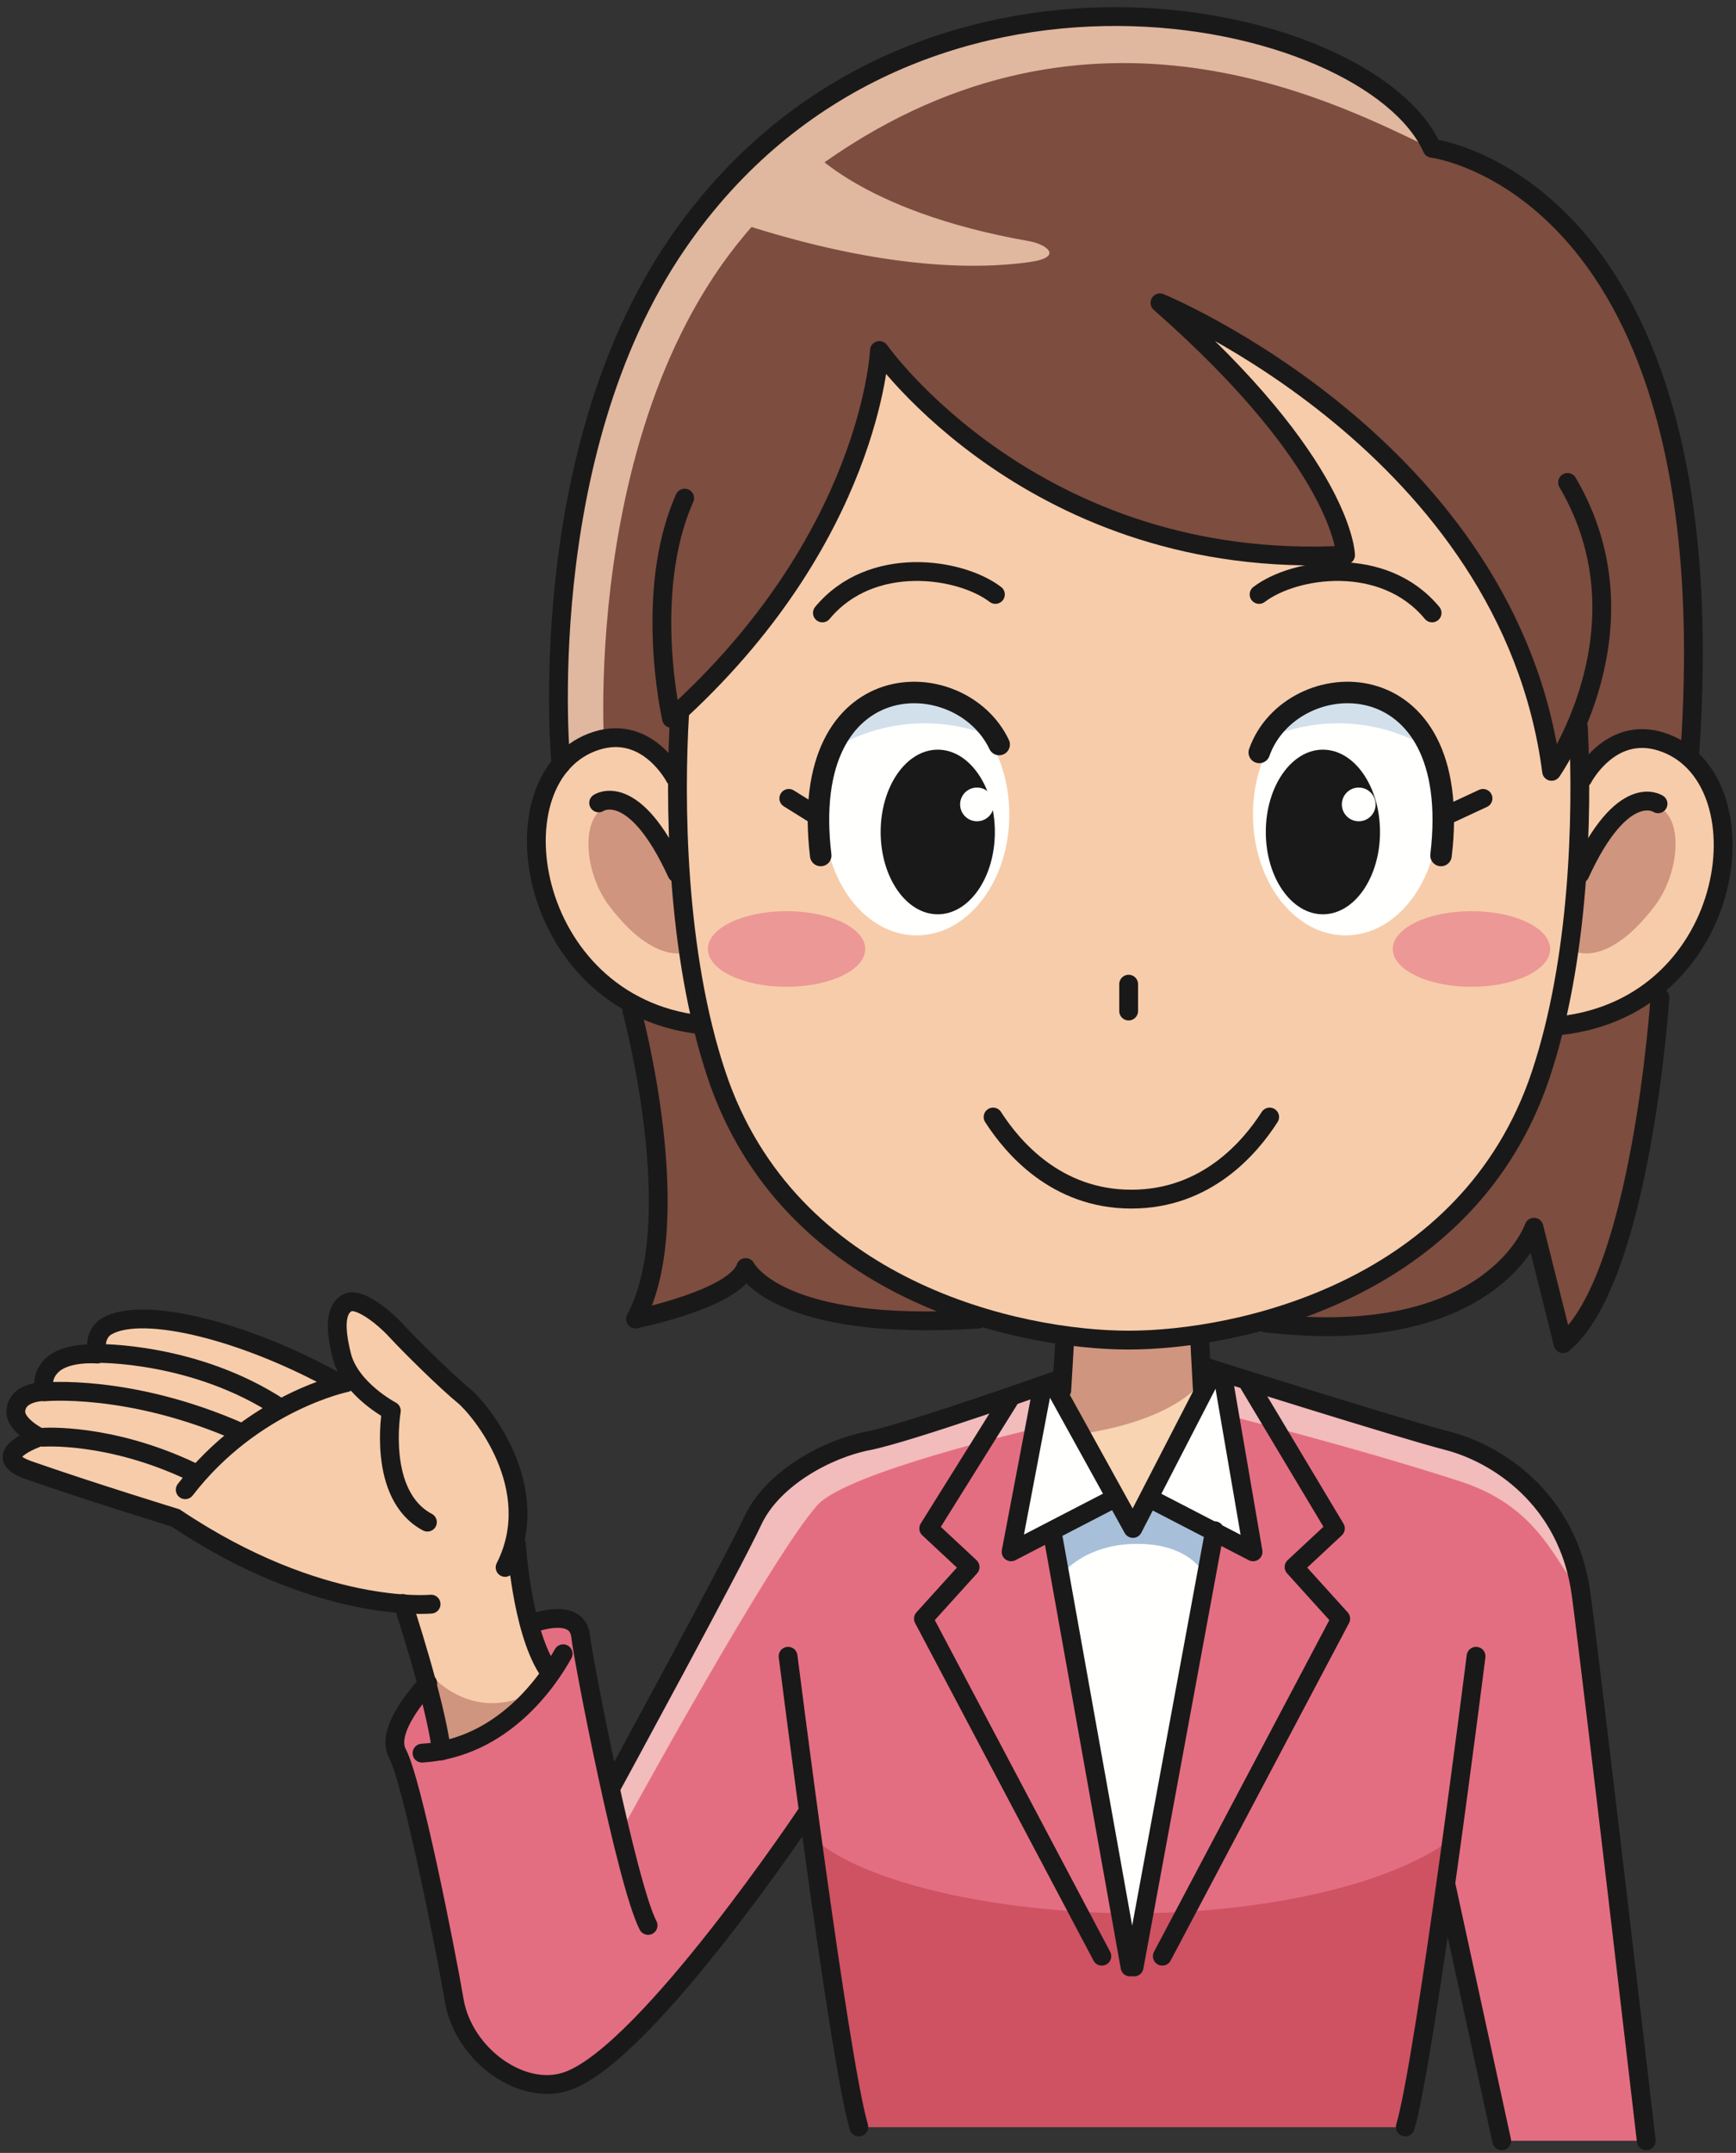 <svg width="646" height="801" xmlns="http://www.w3.org/2000/svg" xmlns:xlink="http://www.w3.org/1999/xlink" overflow="hidden"><rect width="100%" height="100%" fill="#333333" stroke="none"/><defs><clipPath id="clip0"><rect x="572" y="-133" width="646" height="801"/></clipPath><clipPath id="clip1"><rect x="573" y="-133" width="645" height="800"/></clipPath><clipPath id="clip2"><rect x="573" y="-133" width="645" height="801"/></clipPath><clipPath id="clip3"><rect x="573" y="-133" width="645" height="801"/></clipPath><clipPath id="clip4"><rect x="902" y="267" width="176" height="61"/></clipPath><clipPath id="clip5"><rect x="902" y="267" width="176" height="61"/></clipPath><clipPath id="clip6"><rect x="767" y="-115" width="451" height="812"/></clipPath><clipPath id="clip7"><rect x="940" y="326" width="113" height="19"/></clipPath><clipPath id="clip8"><rect x="940" y="326" width="113" height="19"/></clipPath><clipPath id="clip9"><rect x="669" y="207" width="1092" height="253"/></clipPath><clipPath id="clip10"><rect x="926" y="252" width="127" height="21"/></clipPath><clipPath id="clip11"><rect x="926" y="252" width="127" height="21"/></clipPath><clipPath id="clip12"><rect x="621" y="120" width="1228" height="280"/></clipPath></defs><g clip-path="url(#clip0)" transform="translate(-572 133)"><g clip-path="url(#clip1)"><g clip-path="url(#clip2)"><g clip-path="url(#clip3)"><path d="M1094.94 658.35C1098.03 647.915 1103.07 616.07 1107.93 582.34L1109.99 567.8 1130.81 663.5 1184.6 663.5C1184.6 663.5 1165.16 496.39 1160.39 460.325 1155.62 424.27 1128.53 407.675 1110.79 403.095 1093.03 398.52 1019.42 375.285 1019.42 375.285L967.11 379.885C967.11 379.885 909.9 400.235 895.015 403.095 880.135 405.96 859.54 416.83 852.095 432.86 844.65 448.88 799.495 531.855 799.495 531.855L796.35 519.525C791.98 498.76 788.55 480.11 788.075 475.785 787.01 466.045 773.41 470.06 773.41 470.06L734.025 490.395C734.025 490.395 714.41 509.095 719.895 519.4 725.365 529.695 737.63 591.385 741.065 611.415 744.5 631.45 766.33 647.42 783.42 641.18 813.17 630.305 872.815 540.795 872.815 540.795L874.035 549.81C879.995 593.33 887.505 644.555 891.585 658.35L1094.94 658.35" fill="#E46E81"/><path d="M1019.42 384.21 1018.33 363.84 1019.42 350.445 968.2 353.495 968.2 363.84 967.11 384.21 971.9 442.89 1006.23 442.89 1019.42 384.21" fill="#F8D4B3"/><path d="M968.2 357.23 1018.33 357.23 1018.74 381.62C1018.74 381.62 1009.21 395.615 972.955 400.7L966.6 386.08 968.2 357.23" fill="#CF957E"/><path d="M993.52 578.855C951.165 578.855 895.59 569.955 873.545 550.03 877.565 576.925 889.035 649.72 891.585 658.35L1094.94 658.35C1097.48 649.745 1108.64 577.675 1112.65 550.885 1086.79 570.385 1035.63 578.855 993.52 578.855" fill="#CE5262"/><path d="M994.025 598.825 1023.98 436.5 1023.98 376.725 993.585 435.675 963.46 381.165 963.46 436.5 992.505 598.825" fill="#FFFFFE"/><path d="M963.775 382.105 959.69 384.21 948.245 444.375 985.99 424.84 963.775 382.105" fill="#FFFFFE"/><path d="M1000.55 424.84 1038.29 444.375 1026.82 377.615 1023.98 376.725 1000.55 424.84" fill="#FFFFFE"/><path d="M1043.03 359.22C1127.41 369.015 1142.82 323.595 1142.82 323.595L1153.66 366.925C1182.82 342.755 1189.69 238.165 1189.69 238.165L1201.15 144.56C1215.94-67.315 1104.91-77.83 1104.91-77.83 1081.46-130.33 910.215-167.83 824.095-42.41 769.67 36.85 779.64 147.63 779.64 147.63L807.17 243.165C807.17 243.165 828.275 321.095 808.465 357.76 808.465 357.76 845.325 350.265 849.49 338.595 849.49 338.595 861.14 362.76 936.145 357.76" fill="#7D4D3F"/><path d="M1104.91-77.83C1081.46-130.33 910.215-167.83 824.095-42.41 769.67 36.85 779.64 147.63 779.64 147.63L796.78 143.42C796.78 143.42 787.27-5.21 874.485-69.495 974.33-143.09 1066.7-96.035 1102.82-78.66 1103.66-78.66 1104.91-77.83 1104.91-77.83" fill="#E0B79F"/><path d="M823.155 156.225C823.155 156.225 813.06 136.63 794.06 142.57 754.435 154.955 767.14 240.85 832.62 248.26" fill="#F7CCAA"/><path d="M1160.99 156.555C1160.99 156.555 1171.08 136.96 1190.08 142.9 1229.71 155.28 1219.18 241.18 1152.68 248.59" fill="#F7CCAA"/><path d="M1158.94 135.915C1154.2 147.15 1149.38 153.995 1149.38 153.995 1133.66 33.165 1003.66-20.33 1003.66-20.33 1072.14 39.88 1072.71 73.525 1072.71 73.525 957.09 79.775 899.25-2.595 899.25-2.595 899.25-2.595 898.645 11.725 891.105 33.595 882.21 59.39 863.6 95.69 825.005 131.4 824.945 131.945 824.915 132.255 824.915 132.255 822.95 164.84 823.47 221.47 838.655 266.92 865.53 347.36 951.28 365.595 991.99 365.595 1032.7 365.595 1118.45 347.36 1145.32 266.92 1159.69 223.915 1165.97 170.285 1159.36 137.73 1159.24 137.125 1159.07 136.52 1158.94 135.915" fill="#F7CCAA"/><path d="M947.58 170.06C947.58 194.885 932.15 215.015 913.115 215.015 894.085 215.015 878.645 194.885 878.645 170.06 878.645 145.23 894.085 125.1 913.115 125.1 932.15 125.1 947.58 145.23 947.58 170.06" fill="#FFFFFE"/><path d="M1107.18 170.06C1107.18 194.885 1091.75 215.015 1072.71 215.015 1053.69 215.015 1038.25 194.885 1038.25 170.06 1038.25 145.23 1053.69 125.1 1072.71 125.1 1091.75 125.1 1107.18 145.23 1107.18 170.06" fill="#FFFFFE"/><path d="M942.21 176.545C942.21 193.46 932.69 207.17 920.96 207.17 909.22 207.17 899.71 193.46 899.71 176.545 899.71 159.635 909.22 145.92 920.96 145.92 932.69 145.92 942.21 159.635 942.21 176.545" fill="#1A1919"/><path d="M1043.03 176.545C1043.03 193.46 1052.54 207.17 1064.28 207.17 1076.02 207.17 1085.53 193.46 1085.53 176.545 1085.53 159.635 1076.02 145.92 1064.28 145.92 1052.54 145.92 1043.03 159.635 1043.03 176.545" fill="#1A1919"/><path d="M993.03 337.54C940.53 337.54 936.78 276.29 936.155 262.54 936.155 262.54 991.99 280.04 1047.82 262.54 1047.2 276.29 1043.45 337.54 990.95 337.54" fill="#DF7370"/><path d="M893.965 220.08C893.965 227.85 880.86 234.15 864.695 234.15 848.525 234.15 835.415 227.85 835.415 220.08 835.415 212.305 848.525 206.005 864.695 206.005 880.86 206.005 893.965 212.305 893.965 220.08" fill="#EC9896"/><path d="M1148.84 220.08C1148.84 227.85 1135.73 234.15 1119.56 234.15 1103.39 234.15 1090.28 227.85 1090.28 220.08 1090.28 212.305 1103.39 206.005 1119.56 206.005 1135.73 206.005 1148.84 212.305 1148.84 220.08" fill="#EC9896"/><path d="M941.835 166.29C941.835 169.755 939.025 172.565 935.56 172.565 932.09 172.565 929.28 169.755 929.28 166.29 929.28 162.825 932.09 160.015 935.56 160.015 939.025 160.015 941.835 162.825 941.835 166.29" fill="#FFFFFE"/><path d="M1083.89 166.29C1083.89 169.755 1081.07 172.565 1077.61 172.565 1074.15 172.565 1071.33 169.755 1071.33 166.29 1071.33 162.825 1074.15 160.015 1077.61 160.015 1081.07 160.015 1083.89 162.825 1083.89 166.29" fill="#FFFFFE"/><path d="M827.825 221.16 824.905 189.555C824.905 189.555 816.69 169.955 804.075 166.925 787.825 163.025 787.49 189.21 798.655 203.99 815.735 226.625 827.825 221.16 827.825 221.16" fill="#CF957E"/><path d="M1158.66 221.16 1161.57 189.555C1161.57 189.555 1169.78 169.955 1182.41 166.925 1198.66 163.025 1198.98 189.21 1187.82 203.99 1170.74 226.625 1158.66 221.16 1158.66 221.16" fill="#CF957E"/><path d="M964.375 437.58 986.95 425.185 993.585 435.675 1000.94 425.185 1022.24 436.315 1020.97 454.11C1020.97 454.11 1016.33 441.405 995.19 441.405 974.055 441.405 965.645 454.435 965.645 454.435L964.375 437.58" fill="#A8BFD9"/><path d="M988.74 283.375C1008.49 283.375 1026.15 292.595 1037.95 307.09 1046.31 289.575 1047.5 269.67 1047.82 262.54 991.99 280.04 936.155 262.54 936.155 262.54 936.445 269.02 937.445 286.05 943.905 302.25 955.49 290.585 971.29 283.375 988.74 283.375" fill="#C35953"/><path d="M916.155 136.115C924.135 136.115 931.745 137.565 938.76 140.105 932.455 130.915 923.315 125.1 913.115 125.1 901.595 125.1 891.425 132.5 885.17 143.82 894.305 138.945 904.865 136.115 916.155 136.115" fill="#D2E0EB"/><path d="M1069.9 136.115C1061.92 136.115 1054.31 137.565 1047.29 140.105 1053.6 130.915 1062.73 125.1 1072.94 125.1 1084.46 125.1 1094.63 132.5 1100.89 143.82 1091.75 138.945 1081.19 136.115 1069.9 136.115" fill="#D2E0EB"/><path d="M736.29 518.45C734.015 500.015 721.95 463.605 721.95 463.605 721.95 463.605 689.12 466.14 637.29 431.74 637.29 431.74 606.77 422.405 582.675 413.995 566.8 408.445 586.545 401.7 586.545 401.7 586.545 401.7 577.5 397.23 577.89 391.915 578.425 384.53 588.66 384.755 588.66 384.755 588.66 384.755 586.46 378.79 592.15 374.285 597.73 369.87 608.2 370.8 608.2 370.8 608.2 370.8 606.22 363.455 612.03 360.275 625.65 352.82 663.185 362.3 696.855 380.885L703.945 380.605C701.83 377.94 700.06 374.85 699.19 371.43 696.01 358.905 697.6 353.445 701.47 351.625 705.335 349.805 713.98 356.17 719.44 362.09 724.905 368.015 738.335 381.205 744.485 386.215 749.165 390.035 764.45 408.02 764.765 429.465L764.19 441.67C764.19 441.67 766.05 472.71 775.615 487.84L774.525 492.96C767.45 502.065 756.255 512.805 740.58 517.365L736.29 518.45" fill="#F7CCAA"/><path d="M730.15 487.73C730.15 487.73 745.16 508.66 769.285 497.285 769.285 497.285 774.895 499.15 759.115 508.81 743.33 518.47 736.29 518.45 736.29 518.45L730.15 487.73" fill="#CF957E"/><path d="M959.955 381.045 907.255 400.59C907.255 400.59 865.79 408.18 852.095 432.86 838.405 457.545 800.155 533.195 800.155 533.195L802.59 549.325C802.59 549.325 858.975 445.995 876.225 426.945 887.455 414.54 957.405 398.47 957.405 398.47L959.955 381.045" fill="#F2BBBC"/><path d="M1026.82 377.615 1028.81 393.62C1028.81 393.62 1073.93 404.76 1115.44 418.18 1146.99 428.38 1151.29 451.57 1161.41 459.875 1161.41 459.875 1151.21 418.44 1115.59 404.055 1103.88 399.325 1026.82 377.615 1026.82 377.615" fill="#F2BBBC"/><path d="M843.59-51.16C898.17-32.84 934.415-32.635 954.735-35.43 968.38-37.305 961.19-42.18 954.97-43.27 891.02-54.48 871.935-79.035 871.935-79.035L843.59-51.16" fill="#E0B79F"/><path d="M736.29 518.45C734.015 500.015 721.95 463.605 721.95 463.605M942.405 88.165C929.28 78.165 896.155 73.165 878.03 95.04" stroke="#1A1919" stroke-width="7" stroke-linecap="round" stroke-linejoin="round" fill="none"/><path d="M943.81 144C929.35 113.51 868.75 113.375 877.405 185.295" stroke="#1A1919" stroke-width="8" stroke-linecap="round" stroke-linejoin="round" fill="none"/><path d="M823.155 156.225C823.155 156.225 813.06 136.63 794.06 142.57 754.435 154.955 767.14 240.85 832.62 248.26M794.77 165.725C794.77 165.725 807.835 156.82 823.865 191.85M824.915 132.255C822.95 164.84 823.47 221.47 838.655 266.92 865.53 347.36 951.28 365.595 991.99 365.595 1032.7 365.595 1118.45 347.36 1145.32 266.92 1159.69 223.915 1160.94 170.91 1159.36 137.73M1040.53 88.165C1053.66 78.165 1086.78 73.165 1104.91 95.04" stroke="#1A1919" stroke-width="7" stroke-linecap="round" stroke-linejoin="round" fill="none"/><path d="M1040.6 146.95C1052.43 113.585 1117.16 111.12 1108.23 185.295" stroke="#1A1919" stroke-width="8" stroke-linecap="round" stroke-linejoin="round" fill="none"/><path d="M1160.99 156.555C1160.99 156.555 1171.08 136.96 1190.08 142.9 1229.71 155.28 1219.18 241.18 1152.68 248.59M1188.99 166.055C1188.99 166.055 1175.94 157.15 1159.91 192.18M865.53 164.045 876.565 170.92M1109.07 170.92 1123.86 164.045M991.99 243.165 991.99 233.165M1155.32 46.495C1187.09 100.665 1149.38 153.995 1149.38 153.995 1133.66 33.165 1003.66-20.33 1003.66-20.33 1072.14 39.88 1072.71 73.525 1072.71 73.525 957.09 79.775 899.25-2.595 899.25-2.595 899.25-2.595 896.29 67.425 821.885 134.3 821.885 134.3 811.155 87.34 826.78 52.33M780.735 151.43C780.735 151.43 769.67 36.85 824.095-42.41 910.215-167.83 1081.46-130.33 1104.91-77.83 1104.91-77.83 1215.58-64.395 1200.79 147.48M807.17 243.165C807.17 243.165 828.275 321.095 808.465 357.76 808.465 357.76 845.325 350.265 849.49 338.595 849.49 338.595 861.14 362.76 936.145 357.76M1189.69 238.165C1189.69 238.165 1182.82 342.755 1153.66 366.925L1142.82 323.595C1142.82 323.595 1127.41 369.015 1043.03 359.22M764.19 441.67C764.19 441.67 766.05 472.71 775.615 487.84M770.44 470.87C770.44 470.87 786.845 464.675 788.075 475.785 789.15 485.51 805.165 567.8 813.17 583.375M781.555 482.29C776.225 491.915 759.33 517.42 729.045 519.275M731.195 493.315C725.98 498.98 715.745 511.595 719.895 519.4 725.365 529.695 737.63 591.385 741.065 611.415 744.5 631.45 766.33 647.42 783.42 641.18 813.17 630.305 872.815 540.795 872.815 540.795M967.11 379.885C967.11 379.885 909.9 400.235 895.015 403.095 880.135 405.96 859.54 416.83 852.095 432.86 844.65 448.88 799.495 531.855 799.495 531.855M1019.42 375.285C1019.42 375.285 1093.03 398.52 1110.79 403.095 1128.53 407.675 1155.62 424.27 1160.39 460.325 1165.16 496.39 1184.6 663.5 1184.6 663.5M865.26 483.22C865.26 483.22 884.14 633.17 891.585 658.35M1121.27 483.22C1121.27 483.22 1102.39 633.17 1094.94 658.35M1109.99 567.8 1130.81 663.5M963.46 381.165 993.585 435.675 1023.98 376.725M985.99 424.84 948.245 444.375 959.69 384.21M963.46 436.5 992.505 598.825M948.385 386.39 917.6 435.675 932.995 450.03 915.62 469.24 982.015 594.82M1026.82 377.615 1038.29 444.375 1000.55 424.84M1023.98 436.5 994.025 598.825M1035.88 380.455 1068.93 435.675 1053.54 450.03 1070.91 469.24 1004.52 594.82M967.11 384.21 968.24 364.89M1019.42 384.21 1018.33 363.84M993.03 337.54C940.53 337.54 936.78 276.29 936.155 262.54 936.155 262.54 991.99 280.04 1047.82 262.54 1047.2 276.29 1043.45 337.54 990.95 337.54M732.42 463.83C732.42 463.83 691.23 467.925 637.29 431.74 637.29 431.74 606.77 422.405 582.675 413.995 566.8 408.445 586.545 401.7 586.545 401.7 586.545 401.7 577.5 397.23 577.89 391.915 578.425 384.53 588.66 384.755 588.66 384.755 588.66 384.755 586.46 378.79 592.15 374.285 597.73 369.87 608.2 370.8 608.2 370.8 608.2 370.8 606.22 363.455 612.03 360.275 625.65 352.82 663.185 362.3 696.855 380.885M759.96 450.17C774.975 420.585 750.625 391.225 744.485 386.215 738.335 381.205 724.905 368.015 719.44 362.09 713.98 356.17 705.335 349.805 701.47 351.625 697.6 353.445 696.01 358.905 699.19 371.43 702.37 383.945 717.625 391.915 717.625 391.915 717.625 391.915 712.16 423.315 731.05 433.33M700.785 381.44C700.785 381.44 666.19 388.495 640.925 421.27M588.025 401.745C588.025 401.745 612.61 399.935 643.33 414.505M588.35 384.86C588.35 384.86 620.215 381.67 661.41 399.87M607.51 370.57C608.21 370.515 644.63 369.87 676.495 390.99" stroke="#1A1919" stroke-width="7" stroke-linecap="round" stroke-linejoin="round" fill="none"/></g></g></g><g clip-path="url(#clip4)"><g clip-path="url(#clip5)"><g clip-path="url(#clip6)"><path d="M394.181 803.387C409.171 645.89 398.606 559.192 371.097 551.472 357.512 547.663 278.089 518.518 251.819 508.353L195.021 508.028C168.746 518.188 94.433 545.198 80.853 549.008 53.349 556.727 38.364 564.947 46.124 727.388L52.864 779.107C52.864 779.107 55.919 799.767 80.293 805.702 104.668 811.642 111.887 793.777 111.887 793.777L394.181 803.387" fill="#F7CCAA" transform="matrix(1 0 0 1.001 767.894 -114.307)"/><path d="M199.975 496.869 197.596 522.338C197.596 522.338 211.97 541.923 224.675 541.923 243.424 541.923 251.144 516.188 251.144 516.188L250.064 495.824" fill="#F7CCAA" transform="matrix(1 0 0 1.001 767.894 -114.307)"/><path d="M250.744 507.973C250.744 507.973 369.902 550.893 374.491 553.392 377.071 554.797 385.451 560.112 391.271 571.097 391.151 570.677 394.026 586.867 393.771 586.927 387.481 579.457 379.201 568.587 370.022 565.262 355.147 559.882 256.529 525.948 256.529 525.948L250.744 507.973" fill="#F7CCAA" transform="matrix(1 0 0 1.001 767.894 -114.307)"/><path d="M197.885 507.973C197.885 507.973 78.728 550.893 74.138 553.392 71.558 554.797 59.209 559.407 53.389 570.397 53.504 569.977 50.184 590.612 50.439 590.672 56.689 581.092 65.564 569.757 74.608 566.092 92.108 559.007 192.106 525.948 192.106 525.948L197.885 507.973" fill="#F7CCAA" transform="matrix(1 0 0 1.001 767.894 -114.307)"/><path d="M199.935 477.129 250.064 477.129 250.484 501.519C250.484 501.519 244.309 524.073 196.456 522.163L198.331 505.978 199.935 477.129" fill="#F7CCAA" transform="matrix(1 0 0 1.001 767.894 -114.307)"/><path d="M245.609 732.783C181.751 737.378 118.917 726.654 97.463 706.219 102.993 733.113 96.868 794.772 100.378 803.397L395.266 803.397C398.771 794.792 402.441 707.239 402.951 665.35 378.426 691.914 316.468 727.688 245.609 732.783" fill="#F7CCAA" transform="matrix(1 0 0 1.001 767.894 -114.307)"/><path d="M224.26 781.497C260.649 636.271 256.119 552.577 252.874 525.048L251.144 516.188C251.144 516.188 243.424 541.923 224.675 541.923 211.97 541.923 197.596 522.338 197.596 522.338L195.856 526.303C192.526 555.282 188.486 638.715 224.26 781.497" fill="#F7CCAA" transform="matrix(1 0 0 1.001 767.894 -114.307)"/><path d="M204.36 566.812C204.36 566.812 222.35 542.963 225.345 542.828 228.335 542.693 242.075 566.812 242.075 566.812 242.075 566.812 228.04 553.257 204.36 566.812" fill="#F7CCAA" transform="matrix(1 0 0 1.001 767.894 -114.307)"/><path d="M196.896 507.348C170.621 517.508 87.663 547.663 74.083 551.472M251.819 508.353C278.089 518.518 357.512 547.663 371.097 551.472 398.606 559.192 409.171 645.89 395.011 800.887" stroke="#1A1919" stroke-width="7" stroke-linecap="round" stroke-linejoin="round" fill="#F7CCAA" transform="matrix(1 0 0 1.001 767.894 -114.307)"/><path d="M367.592 594.422 331.337 801.087M80.933 594.422 112.722 775.667" stroke="#1A1919" stroke-width="6" stroke-linecap="round" stroke-linejoin="round" fill="#F7CCAA" transform="matrix(1 0 0 1.001 767.894 -114.307)"/><path d="M380.176 651.745C380.176 651.745 371.477 701.064 345.092 725.669" stroke="#1A1919" stroke-width="5" stroke-linecap="round" stroke-linejoin="round" fill="#F7CCAA" transform="matrix(1 0 0 1.001 767.894 -114.307)"/><path d="M274.879 490.094C359.262 499.914 374.671 454.53 374.671 454.53L385.491 497.824C414.671 473.684 421.58 369.097 421.58 369.097L433.085 275.514C447.95 63.639 336.907 53.094 336.907 53.094 313.478 0.565 142.242-36.974 56.084 88.433 1.63 167.651 11.565 278.434 11.565 278.434L39.069 373.977C39.069 373.977 60.139 451.905 40.324 488.559 40.324 488.559 77.183 481.064 81.353 469.414 81.353 469.414 92.998 493.569 168.006 488.609" fill="#F7CCAA" transform="matrix(1 0 0 1.001 767.894 -114.307)"/><path d="M336.907 53.094C313.478 0.565 142.242-36.974 56.084 88.433 1.63 167.651 11.565 278.434 11.565 278.434L28.714 274.229C28.714 274.229 19.24 125.597 106.488 61.339 206.345-12.23 298.693 34.869 334.807 52.244 335.657 52.254 336.907 53.094 336.907 53.094" fill="#F7CCAA" transform="matrix(1 0 0 1.001 767.894 -114.307)"/><path d="M55.079 287.048C55.079 287.048 44.989 267.449 25.994 273.379-13.64 285.749-0.955 371.642 64.508 379.066" fill="#F7CCAA" transform="matrix(1 0 0 1.001 767.894 -114.307)"/><path d="M392.891 287.478C392.891 287.478 403.011 267.889 422.01 273.829 461.609 286.243 451.055 372.127 384.541 379.521" fill="#F7CCAA" transform="matrix(1 0 0 1.001 767.894 -114.307)"/><path d="M390.861 266.844C386.096 278.079 381.291 284.909 381.291 284.909 365.617 164.081 235.64 110.552 235.64 110.552 304.093 170.791 304.673 204.42 304.673 204.42 189.036 210.645 131.227 128.257 131.227 128.257 131.227 128.257 130.617 142.572 123.082 164.426 114.157 190.241 95.543 226.525 56.939 262.214 56.874 262.759 56.849 263.074 56.849 263.074 54.869 295.653 55.374 352.287 70.538 397.736 97.398 478.194 183.136 496.449 223.84 496.454 264.544 496.469 350.312 478.279 377.196 397.841 391.561 354.842 397.881 301.213 391.281 268.649 391.151 268.064 390.986 267.434 390.861 266.844" fill="#F7CCAA" transform="matrix(1 0 0 1.001 767.894 -114.307)"/><path d="M179.496 300.913C179.491 325.748 164.051 345.862 145.022 345.857 125.987 345.852 110.552 325.728 110.562 300.903 110.572 276.054 126.017 255.944 145.052 255.939 164.081 255.959 179.501 276.084 179.496 300.913" fill="#F7CCAA" transform="matrix(1 0 0 1.001 767.894 -114.307)"/><path d="M339.092 300.973C339.082 325.803 323.653 345.917 304.613 345.912 285.589 345.897 270.149 325.773 270.159 300.943 270.169 276.109 285.618 255.994 304.653 256.004 323.673 256.009 339.112 276.144 339.092 300.973" fill="#F7CCAA" transform="matrix(1 0 0 1.001 767.894 -114.307)"/><path d="M125.872 350.922C125.872 358.692 112.762 364.997 96.588 364.987 80.423 364.987 67.319 358.667 67.319 350.897 67.319 343.122 80.433 336.837 96.598 336.842 112.767 336.842 125.877 343.152 125.872 350.922" fill="#F7CCAA" transform="matrix(1 0 0 1.001 767.894 -114.307)"/><path d="M380.731 351.007C380.731 358.782 367.617 365.057 351.467 365.077 335.297 365.062 322.188 358.747 322.178 350.977 322.188 343.217 335.302 336.917 351.457 336.922 367.637 336.922 380.721 343.232 380.731 351.007" fill="#F7CCAA" transform="matrix(1 0 0 1.001 767.894 -114.307)"/><path d="M59.724 351.977 56.819 320.368C56.819 320.368 48.609 300.778 35.999 297.728 19.755 293.823 19.415 320.013 30.564 334.807 47.634 357.437 59.724 351.977 59.724 351.977" fill="#F7CCAA" transform="matrix(1 0 0 1.001 767.894 -114.307)"/><path d="M390.536 352.082 393.476 320.478C393.476 320.478 401.701 300.888 414.316 297.858 430.575 293.958 430.89 320.148 419.715 334.932 402.636 357.562 390.536 352.082 390.536 352.082" fill="#F7CCAA" transform="matrix(1 0 0 1.001 767.894 -114.307)"/><path d="M148.082 266.959C156.061 266.954 163.671 268.419 170.691 270.959 164.381 261.774 155.251 255.944 145.052 255.939 133.532 255.934 123.357 263.329 117.082 274.659 126.232 269.789 136.792 266.959 148.082 266.959" fill="#F7CCAA" transform="matrix(1 0 0 1.001 767.894 -114.307)"/><path d="M301.838 267.014C293.833 267.009 286.233 268.459 279.224 270.989 285.529 261.809 294.663 255.994 304.858 255.994 316.378 256.004 326.563 263.404 332.812 274.729 323.683 269.849 313.108 267.019 301.838 267.014" fill="#F7CCAA" transform="matrix(1 0 0 1.001 767.894 -114.307)"/><path d="M75.583 79.668C130.157 98.003 166.396 98.233 186.711 95.438 200.37 93.568 193.176 88.678 186.966 87.598 123.012 76.353 103.938 51.804 103.938 51.804L75.583 79.668" fill="#F7CCAA" transform="matrix(1 0 0 1.001 767.894 -114.307)"/><path d="M175.736 274.859C161.286 244.374 100.698 244.209 109.323 316.133" stroke="#1A1919" stroke-width="8" stroke-linecap="round" stroke-linejoin="round" fill="#F7CCAA" transform="matrix(1 0 0 1.001 767.894 -114.307)"/><path d="M55.079 287.048C55.079 287.048 44.989 267.449 25.994 273.379-13.64 285.749-0.955 371.642 64.508 379.066M26.684 296.523C26.684 296.523 39.764 287.638 55.774 322.668M56.849 263.074C54.869 295.653 55.374 352.287 70.538 397.736 97.398 478.194 183.136 496.449 223.84 496.454 264.544 496.469 350.312 478.279 377.196 397.841 391.561 354.842 392.831 301.853 391.281 268.649M272.464 219.055C285.599 209.055 318.733 204.075 336.847 225.965M177.591 219.055C164.461 209.055 131.327 204.075 113.212 225.965" stroke="#1A1919" stroke-width="7" stroke-linecap="round" stroke-linejoin="round" fill="#F7CCAA" transform="matrix(1 0 0 1.001 767.894 -114.307)"/><path d="M272.519 277.834C284.369 244.479 349.102 242.04 340.147 316.208" stroke="#1A1919" stroke-width="8" stroke-linecap="round" stroke-linejoin="round" fill="#F7CCAA" transform="matrix(1 0 0 1.001 767.894 -114.307)"/><path d="M392.891 287.478C392.891 287.478 403.011 267.889 422.01 273.829 461.609 286.243 451.055 372.127 384.541 379.521M420.92 296.998C420.92 296.998 407.851 288.083 391.806 323.113M97.463 294.878 108.483 301.753M340.997 301.828 355.762 294.963M223.875 374.032 223.88 364.027M387.276 177.421C419.025 231.6 381.291 284.909 381.291 284.909 365.617 164.081 235.64 110.552 235.64 110.552 304.093 170.791 304.673 204.42 304.673 204.42 189.036 210.645 131.227 128.257 131.227 128.257 131.227 128.257 128.237 198.281 53.819 265.119 53.819 265.119 43.099 218.145 58.734 183.151M12.67 282.239C12.67 282.239 1.63 167.651 56.084 88.433 142.242-36.974 313.478 0.565 336.907 53.094 336.907 53.094 447.58 66.558 432.725 278.414M39.069 373.977C39.069 373.977 60.139 451.905 40.324 488.559 40.324 488.559 77.183 481.064 81.353 469.414 81.353 469.414 92.998 493.569 168.006 488.609M421.58 369.097C421.58 369.097 414.671 473.684 385.491 497.824L374.671 454.53C374.671 454.53 359.262 499.914 274.879 490.094" stroke="#1A1919" stroke-width="7" stroke-linecap="round" stroke-linejoin="round" fill="#F7CCAA" transform="matrix(1 0 0 1.001 767.894 -114.307)"/><path d="M265.269 514.308 307.173 562.752 291.778 577.107 309.153 596.316 236.255 775.667M185.086 512.753 143.007 562.752 158.396 577.107 141.027 596.316 213.93 775.667" stroke="#1A1919" stroke-width="6" stroke-linecap="round" stroke-linejoin="round" fill="#F7CCAA" transform="matrix(1 0 0 1.001 767.894 -114.307)"/><path d="M199.755 495.129 197.596 522.338C197.596 522.338 211.97 541.923 224.675 541.923 243.424 541.923 251.144 516.188 251.144 516.188L250.579 495.554M197.596 514.638C197.596 514.638 178.846 600.251 224.26 781.497M251.339 514.843C251.339 514.843 269.674 600.251 224.26 781.497" stroke="#1A1919" stroke-width="7" stroke-linecap="round" stroke-linejoin="round" fill="#F7CCAA" transform="matrix(1 0 0 1.001 767.894 -114.307)"/><path d="M195.091 578.172 224.675 541.923 254.464 581.922" stroke="#1A1919" stroke-width="6" stroke-linecap="round" stroke-linejoin="round" fill="#F7CCAA" transform="matrix(1 0 0 1.001 767.894 -114.307)"/><path d="M174.136 315.543C174.116 332.457 164.591 346.162 152.862 346.162 141.132 346.162 131.627 332.442 131.632 315.533 131.637 298.618 141.152 284.904 152.882 284.914 164.616 284.919 174.136 298.633 174.136 315.543" fill="#F7CCAA" transform="matrix(1 0 0 1.001 767.894 -114.307)"/><path d="M274.944 315.568C274.934 332.492 284.459 346.197 296.183 346.202 307.923 346.212 317.433 332.502 317.453 315.588 317.453 298.663 307.943 284.959 296.213 284.959 284.474 284.954 274.944 298.653 274.944 315.568" fill="#F7CCAA" transform="matrix(1 0 0 1.001 767.894 -114.307)"/><path d="M173.756 305.298C173.751 308.753 170.946 311.563 167.471 311.563 164.006 311.563 161.201 308.753 161.201 305.298 161.206 301.813 164.016 299.013 167.486 299.023 170.951 299.023 173.751 301.828 173.756 305.298" fill="#F7CCAA" transform="matrix(1 0 0 1.001 767.894 -114.307)"/><path d="M315.793 305.338C315.803 308.808 312.983 311.608 309.523 311.598 306.068 311.608 303.253 308.798 303.243 305.328 303.243 301.863 306.058 299.058 309.543 299.058 313.003 299.058 315.823 301.883 315.793 305.338" fill="#F7CCAA" transform="matrix(1 0 0 1.001 767.894 -114.307)"/><path d="M276.564 396.511C269.524 407.471 253.309 427.03 225.115 427.03 196.926 427.03 180.711 407.471 173.651 396.511" stroke="#1A1919" stroke-width="7" stroke-linecap="round" stroke-linejoin="round" fill="#F7CCAA" transform="matrix(1 0 0 1.001 767.894 -114.307)"/><path d="M96.008 805.702C103.823 803.827 121.632 784.767 136.007 765.393 150.382 746.018 181.881 686.504 184.101 678.54 187.641 665.83 176.516 644.875 176.516 644.875L172.566 631.456 148.402 610.041C145.072 607.121 135.397 605.121 131.367 611.601 115.432 637.226 96.113 671.54 83.403 689.244 76.873 698.334 60.799 716.459 57.049 725.208L96.008 805.702" fill="#F7CCAA" transform="matrix(1 0 0 1.001 767.894 -114.307)"/><path d="M57.049 725.208C60.799 716.459 76.873 698.334 83.403 689.244 96.113 671.54 116.222 637.496 132.157 611.871 136.187 605.391 144.137 606.496 147.467 609.416L153.737 612.661C150.402 609.741 144.817 613.536 140.792 620.011 124.852 645.635 101.353 683.875 88.643 701.579 82.518 710.114 70.698 720.499 59.659 738.833 56.944 743.798 50.284 762.793 50.284 762.793L47.574 740.293C47.574 740.293 55.094 728.403 57.049 725.208" fill="#F7CCAA" transform="matrix(1 0 0 1.001 767.894 -114.307)"/><path d="M237.095 572.812 242.085 543.558 268.234 577.177C268.234 577.177 255.129 565.902 237.095 572.812" fill="#F7CCAA" transform="matrix(1 0 0 1.001 767.894 -114.307)"/><path d="M252.914 483.769C252.914 483.769 252.689 499.754 257.499 507.723M74.083 551.472C63.989 555.182 50.074 566.332 47.159 591.542 41.329 666.955 45.074 754.453 53.509 781.327 61.949 808.202 88.198 807.577 96.008 805.702" stroke="#1A1919" stroke-width="7" stroke-linecap="round" stroke-linejoin="round" fill="#F7CCAA" transform="matrix(1 0 0 1.001 767.894 -114.307)"/><path d="M260.979 574.587C260.979 577.712 258.434 580.257 255.309 580.257L181.026 580.257C177.906 580.257 175.356 577.712 175.356 574.587L175.356 456.095C175.356 452.975 177.906 450.425 181.026 450.425L255.309 450.425C258.434 450.425 260.979 452.975 260.979 456.095L260.979 574.587" fill="#F7CCAA" transform="matrix(1 0 0 1.001 767.894 -114.307)"/><path d="M175.671 554.172 175.671 524.303 261.414 474.954 261.604 512.298 175.671 554.172" fill="#F7CCAA" transform="matrix(1 0 0 1.001 767.894 -114.307)"/><path d="M260.979 574.587C260.979 577.712 258.434 580.257 255.309 580.257L181.026 580.257C177.906 580.257 175.356 577.712 175.356 574.587L175.356 456.095C175.356 452.975 177.906 450.425 181.026 450.425L255.309 450.425C258.434 450.425 260.979 452.975 260.979 456.095L260.979 574.587ZM57.049 725.208C60.799 716.459 76.873 698.334 83.403 689.244 96.113 671.54 113.407 641.035 129.657 615.206 133.722 608.746 140.487 606.456 145.487 609.371L172.566 631.456 177.526 650.36C177.526 650.36 188.151 668.17 184.611 680.88 182.391 688.849 150.382 746.018 136.007 765.393 121.632 784.767 103.823 803.827 96.008 805.702" stroke="#1A1919" stroke-width="7" stroke-linecap="round" stroke-linejoin="round" fill="#F7CCAA" transform="matrix(1 0 0 1.001 767.894 -114.307)"/><path d="M132.882 627.076C132.882 627.076 130.477 632.206 132.157 639.58 135.907 656.035 161.531 692.909 170.066 688.329 170.066 688.329 184.151 666.255 184.236 662.08 184.441 652.495 176.841 644.575 176.841 644.575 176.841 644.575 155.116 604.136 149.652 605.411 143.402 606.871 132.882 627.076 132.882 627.076" fill="#F7CCAA" transform="matrix(1 0 0 1.001 767.894 -114.307)"/><path d="M132.882 627.076C132.882 627.076 130.477 632.206 132.157 639.58 135.907 656.035 161.531 692.909 170.066 688.329 170.066 688.329 184.151 666.255 184.236 662.08 184.441 652.495 176.841 644.575 176.841 644.575 176.841 644.575 155.116 604.136 149.652 605.411 143.402 606.871 132.882 627.076 132.882 627.076Z" stroke="#1A1919" stroke-width="6" stroke-linecap="round" stroke-linejoin="round" fill="#F7CCAA" transform="matrix(1 0 0 1.001 767.894 -114.307)"/><path d="M147.362 621.456C147.362 621.456 146.737 627.081 146.947 628.121 147.157 629.161 160.281 651.875 161.531 653.955 162.781 656.035 174.026 663.54 176.111 658.955 178.196 654.37 175.071 644.785 175.071 644.785L154.656 621.661 147.362 621.456" fill="#F7CCAA" transform="matrix(1 0 0 1.001 767.894 -114.307)"/><path d="M147.362 620.206C154.861 610.831 152.652 606.351 152.652 606.351 152.652 606.351 150.987 565.097 152.652 559.682 154.316 554.267 160.151 535.913 160.566 530.518 161.396 519.683 160.771 510.308 158.896 504.679 157.461 500.364 168.586 500.624 171.396 506.559 174.211 512.498 175.356 515.098 175.356 528.848L175.356 550.727C175.356 550.727 209.935 523.648 215.145 519.478 220.355 515.308 257.434 490.314 264.519 488.229 271.604 486.144 278.684 492.184 272.434 501.144 266.189 510.103 221.605 542.598 221.605 542.598 221.605 542.598 258.819 519.443 261.919 518.068 271.294 513.903 280.894 526.223 269.829 534.528 266.504 537.028 230.355 560.307 230.355 560.307 230.355 560.307 259.979 543.988 263.169 542.128 272.544 536.663 279.264 547.753 270.044 556.972 264.594 562.422 241.45 578.537 241.45 578.537 241.45 578.537 257.104 569.447 260.979 567.597 271.134 562.752 276.759 571.347 266.919 581.662 258.204 590.797 251.189 596.976 244.729 602.181 240.305 605.746 230 624.206 195.131 634.196 191.451 635.251 188.571 638.81 188.571 638.81L173.816 660.205" fill="#F7CCAA" transform="matrix(1 0 0 1.001 767.894 -114.307)"/><path d="M147.362 620.206C154.861 610.831 152.652 606.351 152.652 606.351 152.652 606.351 150.987 565.097 152.652 559.682 154.316 554.267 160.151 535.913 160.566 530.518 161.396 519.683 160.771 510.308 158.896 504.679 157.461 500.364 168.586 500.624 171.396 506.559 174.211 512.498 175.356 515.098 175.356 528.848L175.356 550.727C175.356 550.727 209.935 523.648 215.145 519.478 220.355 515.308 257.434 490.314 264.519 488.229 271.604 486.144 278.684 492.184 272.434 501.144 266.189 510.103 221.605 542.598 221.605 542.598 221.605 542.598 258.819 519.443 261.919 518.068 271.294 513.903 280.894 526.223 269.829 534.528 266.504 537.028 230.355 560.307 230.355 560.307 230.355 560.307 259.979 543.988 263.169 542.128 272.544 536.663 279.264 547.753 270.044 556.972 264.594 562.422 241.45 578.537 241.45 578.537 241.45 578.537 257.104 569.447 260.979 567.597 271.134 562.752 276.759 571.347 266.919 581.662 258.204 590.797 251.189 596.976 244.729 602.181 240.305 605.746 230 624.206 195.131 634.196 191.451 635.251 188.571 638.81 188.571 638.81L173.816 660.205" stroke="#1A1919" stroke-width="7" stroke-linecap="round" stroke-linejoin="round" fill="#F7CCAA" transform="matrix(1 0 0 1.001 767.894 -114.307)"/><path d="M147.362 614.786C147.362 614.786 145.402 621.651 147.362 628.956 150.637 641.13 165.486 665.205 176.316 663.955" stroke="#1A1919" stroke-width="6" stroke-linecap="round" stroke-linejoin="round" fill="#F7CCAA" transform="matrix(1 0 0 1.001 767.894 -114.307)"/><path d="M198.895 472.094C198.895 475.939 195.781 479.054 191.936 479.054 188.086 479.054 184.971 475.939 184.971 472.094 184.971 468.244 188.086 465.129 191.936 465.129 195.781 465.129 198.895 468.244 198.895 472.094" fill="#F7CCAA" transform="matrix(1 0 0 1.001 767.894 -114.307)"/><path d="M198.895 472.094C198.895 475.939 195.781 479.054 191.936 479.054 188.086 479.054 184.971 475.939 184.971 472.094 184.971 468.244 188.086 465.129 191.936 465.129 195.781 465.129 198.895 468.244 198.895 472.094Z" stroke="#1A1919" stroke-width="5" stroke-linecap="round" stroke-linejoin="round" fill="#F7CCAA" transform="matrix(1 0 0 1.001 767.894 -114.307)"/></g></g></g><g clip-path="url(#clip7)"><g clip-path="url(#clip8)"><g clip-path="url(#clip9)"><path d="M122.893 250.469C127.566 201.367 124.272 174.338 115.696 171.931 111.46 170.743 86.699 161.657 78.509 158.488L60.801 158.386C52.609 161.554 29.441 169.974 25.207 171.162 16.632 173.569 11.961 176.132 14.38 226.775L16.481 242.9C16.481 242.9 17.434 249.341 25.033 251.191 32.632 253.043 34.883 247.473 34.883 247.473L122.893 250.469" fill="#F7CCAA" transform="matrix(7.782 0 0 1 669.204 207.232)"/><path d="M62.346 154.907 61.604 162.848C61.604 162.848 66.085 168.953 70.046 168.953 75.892 168.953 78.298 160.93 78.298 160.93L77.962 154.581" fill="#F7CCAA" transform="matrix(7.782 0 0 1 669.204 207.232)"/><path d="M78.174 158.369C78.174 158.369 115.323 171.75 116.754 172.529 117.558 172.967 120.171 174.624 121.985 178.049 121.948 177.918 122.844 182.965 122.765 182.984 120.804 180.655 118.222 177.266 115.36 176.23 110.723 174.553 79.977 163.973 79.977 163.973L78.174 158.369" fill="#F7CCAA" transform="matrix(7.782 0 0 1 669.204 207.232)"/><path d="M61.694 158.369C61.694 158.369 24.545 171.75 23.114 172.529 22.309 172.967 18.459 174.405 16.645 177.831 16.681 177.7 15.646 184.133 15.725 184.152 17.674 181.165 20.441 177.631 23.26 176.489 28.716 174.28 59.892 163.973 59.892 163.973L61.694 158.369" fill="#F7CCAA" transform="matrix(7.782 0 0 1 669.204 207.232)"/><path d="M62.333 148.753 77.962 148.753 78.093 156.357C78.093 156.357 76.168 163.389 61.248 162.793L61.833 157.747 62.333 148.753" fill="#F7CCAA" transform="matrix(7.782 0 0 1 669.204 207.232)"/><path d="M76.573 228.457C56.664 229.89 37.074 226.546 30.386 220.176 32.11 228.56 30.2 247.783 31.294 250.472L123.231 250.472C124.323 247.79 125.468 220.494 125.627 207.434 117.981 215.716 98.664 226.869 76.573 228.457" fill="#F7CCAA" transform="matrix(7.782 0 0 1 669.204 207.232)"/><path d="M69.917 243.645C81.262 198.368 79.849 172.275 78.838 163.692L78.298 160.93C78.298 160.93 75.892 168.953 70.046 168.953 66.085 168.953 61.604 162.848 61.604 162.848L61.061 164.084C60.023 173.119 58.764 199.13 69.917 243.645" fill="#F7CCAA" transform="matrix(7.782 0 0 1 669.204 207.232)"/><path d="M63.713 176.713C63.713 176.713 69.321 169.278 70.255 169.236 71.187 169.193 75.471 176.713 75.471 176.713 75.471 176.713 71.095 172.487 63.713 176.713" fill="#F7CCAA" transform="matrix(7.782 0 0 1 669.204 207.232)"/><path d="M61.386 158.174C53.194 161.342 27.33 170.743 23.097 171.931M78.509 158.488C86.699 161.657 111.46 170.743 115.696 171.931 124.272 174.338 127.566 201.367 123.151 249.69" stroke="#1A1919" stroke-width="2.182" stroke-linecap="round" stroke-linejoin="round" fill="#F7CCAA" transform="matrix(7.782 0 0 1 669.204 207.232)"/><path d="M114.603 185.321 103.3 249.752M25.232 185.321 35.143 241.827" stroke="#1A1919" stroke-width="1.871" stroke-linecap="round" stroke-linejoin="round" fill="#F7CCAA" transform="matrix(7.782 0 0 1 669.204 207.232)"/><path d="M118.526 203.192C118.526 203.192 115.814 218.568 107.588 226.239" stroke="#1A1919" stroke-width="1.559" stroke-linecap="round" stroke-linejoin="round" fill="#F7CCAA" transform="matrix(7.782 0 0 1 669.204 207.232)"/><path d="M85.698 152.795C112.006 155.856 116.81 141.707 116.81 141.707L120.183 155.205C129.28 147.679 131.435 115.072 131.435 115.072L135.022 85.896C139.656 19.84 105.036 16.553 105.036 16.553 97.732 0.176 44.346-11.527 17.485 27.57 0.508 52.268 3.606 86.806 3.606 86.806L12.18 116.593C12.18 116.593 18.749 140.889 12.572 152.316 12.572 152.316 24.063 149.98 25.363 146.348 25.363 146.348 28.994 153.878 52.379 152.332" fill="#F7CCAA" transform="matrix(7.782 0 0 1 669.204 207.232)"/><path d="M105.036 16.553C97.732 0.176 44.346-11.527 17.485 27.57 0.508 52.268 3.606 86.806 3.606 86.806L8.952 85.495C8.952 85.495 5.998 39.157 33.199 19.123 64.332-3.813 93.123 10.871 104.382 16.288 104.647 16.291 105.036 16.553 105.036 16.553" fill="#F7CCAA" transform="matrix(7.782 0 0 1 669.204 207.232)"/><path d="M17.172 89.492C17.172 89.492 14.026 83.382 8.104 85.23-4.252 89.087-0.298 115.865 20.112 118.18" fill="#F7CCAA" transform="matrix(7.782 0 0 1 669.204 207.232)"/><path d="M122.49 89.626C122.49 89.626 125.645 83.519 131.569 85.371 143.914 89.241 140.624 116.017 119.887 118.322" fill="#F7CCAA" transform="matrix(7.782 0 0 1 669.204 207.232)"/><path d="M121.857 83.193C120.372 86.696 118.874 88.825 118.874 88.825 113.987 51.155 73.465 34.467 73.465 34.467 94.806 53.247 94.987 63.731 94.987 63.731 58.935 65.672 40.912 39.986 40.912 39.986 40.912 39.986 40.722 44.449 38.373 51.263 35.59 59.311 29.787 70.623 17.752 81.75 17.731 81.919 17.724 82.018 17.724 82.018 17.106 92.175 17.264 109.831 21.991 124.001 30.365 149.085 57.096 154.776 69.786 154.778 82.476 154.782 109.216 149.111 117.597 124.034 122.076 110.628 124.046 93.908 121.988 83.756 121.948 83.573 121.896 83.377 121.857 83.193" fill="#F7CCAA" transform="matrix(7.782 0 0 1 669.204 207.232)"/><path d="M55.961 93.815C55.959 101.557 51.146 107.828 45.213 107.827 39.279 107.825 34.467 101.551 34.47 93.812 34.473 86.064 39.288 79.795 45.222 79.793 51.155 79.799 55.962 86.074 55.961 93.815" fill="#F7CCAA" transform="matrix(7.782 0 0 1 669.204 207.232)"/><path d="M105.718 93.833C105.715 101.574 100.904 107.845 94.968 107.844 89.037 107.839 84.223 101.565 84.227 93.824 84.23 86.082 89.046 79.81 94.981 79.814 100.91 79.815 105.724 86.092 105.718 93.833" fill="#F7CCAA" transform="matrix(7.782 0 0 1 669.204 207.232)"/><path d="M39.243 109.406C39.243 111.828 35.156 113.794 30.113 113.791 25.073 113.791 20.988 111.82 20.988 109.398 20.988 106.974 25.076 105.015 30.116 105.016 35.157 105.016 39.244 106.983 39.243 109.406" fill="#F7CCAA" transform="matrix(7.782 0 0 1 669.204 207.232)"/><path d="M118.699 109.432C118.699 111.856 114.611 113.813 109.576 113.819 104.535 113.814 100.447 111.845 100.444 109.423 100.447 107.004 104.536 105.04 109.573 105.041 114.617 105.041 118.696 107.008 118.699 109.432" fill="#F7CCAA" transform="matrix(7.782 0 0 1 669.204 207.232)"/><path d="M18.62 109.735 17.714 99.88C17.714 99.88 15.155 93.773 11.223 92.822 6.159 91.604 6.053 99.769 9.529 104.382 14.851 111.437 18.62 109.735 18.62 109.735" fill="#F7CCAA" transform="matrix(7.782 0 0 1 669.204 207.232)"/><path d="M121.756 109.767 122.673 99.914C122.673 99.914 125.237 93.807 129.17 92.862 134.239 91.646 134.337 99.811 130.853 104.421 125.528 111.476 121.756 109.767 121.756 109.767" fill="#F7CCAA" transform="matrix(7.782 0 0 1 669.204 207.232)"/><path d="M46.167 83.229C48.655 83.227 51.027 83.684 53.216 84.476 51.249 81.612 48.402 79.795 45.222 79.793 41.631 79.792 38.459 82.097 36.502 85.629 39.355 84.111 42.647 83.229 46.167 83.229" fill="#F7CCAA" transform="matrix(7.782 0 0 1 669.204 207.232)"/><path d="M94.103 83.246C91.607 83.245 89.238 83.697 87.053 84.485 89.018 81.623 91.866 79.81 95.045 79.81 98.636 79.814 101.811 82.121 103.76 85.651 100.913 84.13 97.617 83.248 94.103 83.246" fill="#F7CCAA" transform="matrix(7.782 0 0 1 669.204 207.232)"/><path d="M23.564 24.838C40.579 30.554 51.877 30.626 58.21 29.754 62.469 29.171 60.226 27.647 58.29 27.31 38.351 23.804 32.404 16.151 32.404 16.151L23.564 24.838" fill="#F7CCAA" transform="matrix(7.782 0 0 1 669.204 207.232)"/><path d="M54.789 85.692C50.284 76.188 31.394 76.136 34.083 98.56" stroke="#1A1919" stroke-width="2.494" stroke-linecap="round" stroke-linejoin="round" fill="#F7CCAA" transform="matrix(7.782 0 0 1 669.204 207.232)"/><path d="M17.172 89.492C17.172 89.492 14.026 83.382 8.104 85.23-4.252 89.087-0.298 115.865 20.112 118.18M8.319 92.446C8.319 92.446 12.397 89.676 17.388 100.597M17.724 82.018C17.106 92.175 17.264 109.831 21.991 124.001 30.365 149.085 57.096 154.776 69.786 154.778 82.476 154.782 109.216 149.111 117.597 124.034 122.076 110.628 122.472 94.108 121.988 83.756M84.945 68.294C89.04 65.177 99.37 63.624 105.018 70.448M55.367 68.294C51.273 65.177 40.943 63.624 35.296 70.448" stroke="#1A1919" stroke-width="2.182" stroke-linecap="round" stroke-linejoin="round" fill="#F7CCAA" transform="matrix(7.782 0 0 1 669.204 207.232)"/><path d="M84.962 86.619C88.657 76.221 108.838 75.46 106.047 98.583" stroke="#1A1919" stroke-width="2.494" stroke-linecap="round" stroke-linejoin="round" fill="#F7CCAA" transform="matrix(7.782 0 0 1 669.204 207.232)"/><path d="M122.49 89.626C122.49 89.626 125.645 83.519 131.569 85.371 143.914 89.241 140.624 116.017 119.887 118.322M131.229 92.594C131.229 92.594 127.154 89.815 122.152 100.736M30.386 91.933 33.821 94.077M106.312 94.1 110.915 91.96M69.797 116.611 69.798 113.491M120.74 55.314C130.638 72.205 118.874 88.825 118.874 88.825 113.987 51.155 73.465 34.467 73.465 34.467 94.806 53.247 94.987 63.731 94.987 63.731 58.935 65.672 40.912 39.986 40.912 39.986 40.912 39.986 39.98 61.817 16.779 82.655 16.779 82.655 13.437 68.01 18.311 57.1M3.95 87.993C3.95 87.993 0.508 52.268 17.485 27.57 44.346-11.527 97.732 0.176 105.036 16.553 105.036 16.553 139.54 20.751 134.909 86.8M12.18 116.593C12.18 116.593 18.749 140.889 12.572 152.316 12.572 152.316 24.063 149.98 25.363 146.348 25.363 146.348 28.994 153.878 52.379 152.332M131.435 115.072C131.435 115.072 129.28 147.679 120.183 155.205L116.81 141.707C116.81 141.707 112.006 155.856 85.698 152.795" stroke="#1A1919" stroke-width="2.182" stroke-linecap="round" stroke-linejoin="round" fill="#F7CCAA" transform="matrix(7.782 0 0 1 669.204 207.232)"/><path d="M82.702 160.344 95.766 175.447 90.967 179.923 96.384 185.912 73.656 241.827M57.704 159.859 44.585 175.447 49.383 179.923 43.967 185.912 66.696 241.827" stroke="#1A1919" stroke-width="1.871" stroke-linecap="round" stroke-linejoin="round" fill="#F7CCAA" transform="matrix(7.782 0 0 1 669.204 207.232)"/><path d="M62.277 154.365 61.604 162.848C61.604 162.848 66.085 168.953 70.046 168.953 75.892 168.953 78.298 160.93 78.298 160.93L78.122 154.497M61.604 160.447C61.604 160.447 55.758 187.138 69.917 243.645M78.359 160.511C78.359 160.511 84.075 187.138 69.917 243.645" stroke="#1A1919" stroke-width="2.182" stroke-linecap="round" stroke-linejoin="round" fill="#F7CCAA" transform="matrix(7.782 0 0 1 669.204 207.232)"/><path d="M60.823 180.255 70.046 168.953 79.334 181.424" stroke="#1A1919" stroke-width="1.871" stroke-linecap="round" stroke-linejoin="round" fill="#F7CCAA" transform="matrix(7.782 0 0 1 669.204 207.232)"/><path d="M54.29 98.376C54.284 103.649 51.314 107.922 47.657 107.922 44 107.922 41.037 103.644 41.038 98.373 41.04 93.099 44.006 88.823 47.663 88.826 51.322 88.828 54.29 93.104 54.29 98.376" fill="#F7CCAA" transform="matrix(7.782 0 0 1 669.204 207.232)"/><path d="M85.718 98.383C85.715 103.66 88.685 107.933 92.34 107.934 96 107.937 98.965 103.663 98.971 98.39 98.971 93.113 96.006 88.841 92.349 88.841 88.689 88.839 85.718 93.11 85.718 98.383" fill="#F7CCAA" transform="matrix(7.782 0 0 1 669.204 207.232)"/><path d="M54.171 95.182C54.17 96.259 53.295 97.135 52.212 97.135 51.132 97.135 50.257 96.259 50.257 95.182 50.259 94.095 51.135 93.222 52.217 93.225 53.297 93.225 54.17 94.1 54.171 95.182" fill="#F7CCAA" transform="matrix(7.782 0 0 1 669.204 207.232)"/><path d="M98.454 95.194C98.457 96.276 97.578 97.149 96.499 97.146 95.422 97.149 94.544 96.273 94.541 95.191 94.541 94.111 95.419 93.236 96.505 93.236 97.584 93.236 98.463 94.117 98.454 95.194" fill="#F7CCAA" transform="matrix(7.782 0 0 1 669.204 207.232)"/><path d="M86.223 123.619C84.029 127.036 78.973 133.134 70.183 133.134 61.395 133.134 56.34 127.036 54.139 123.619" stroke="#1A1919" stroke-width="2.182" stroke-linecap="round" stroke-linejoin="round" fill="#F7CCAA" transform="matrix(7.782 0 0 1 669.204 207.232)"/><path d="M29.932 251.191C32.368 250.606 37.921 244.664 42.402 238.624 46.884 232.584 56.704 214.029 57.397 211.546 58.5 207.584 55.032 201.051 55.032 201.051L53.8 196.867 46.267 190.19C45.228 189.28 42.212 188.657 40.956 190.677 35.988 198.666 29.965 209.364 26.002 214.883 23.966 217.717 18.955 223.368 17.786 226.096L29.932 251.191" fill="#F7CCAA" transform="matrix(7.782 0 0 1 669.204 207.232)"/><path d="M17.786 226.096C18.955 223.368 23.966 217.717 26.002 214.883 29.965 209.364 36.234 198.75 41.202 190.761 42.459 188.741 44.937 189.085 45.975 189.996L47.93 191.007C46.89 190.097 45.149 191.28 43.894 193.299 38.925 201.288 31.598 213.209 27.636 218.729 25.726 221.39 22.041 224.627 18.6 230.344 17.753 231.891 15.677 237.813 15.677 237.813L14.832 230.799C14.832 230.799 17.176 227.092 17.786 226.096" fill="#F7CCAA" transform="matrix(7.782 0 0 1 669.204 207.232)"/><path d="M73.918 178.584 75.474 169.463 83.626 179.945C83.626 179.945 79.541 176.429 73.918 178.584" fill="#F7CCAA" transform="matrix(7.782 0 0 1 669.204 207.232)"/><path d="M78.85 150.823C78.85 150.823 78.78 155.807 80.28 158.291M23.097 171.931C19.95 173.087 15.611 176.563 14.703 184.423 12.885 207.934 14.053 235.213 16.682 243.592 19.314 251.97 27.497 251.775 29.932 251.191" stroke="#1A1919" stroke-width="2.182" stroke-linecap="round" stroke-linejoin="round" fill="#F7CCAA" transform="matrix(7.782 0 0 1 669.204 207.232)"/><path d="M81.365 179.137C81.365 180.111 80.571 180.905 79.597 180.905L56.438 180.905C55.465 180.905 54.67 180.111 54.67 179.137L54.67 142.195C54.67 141.222 55.465 140.427 56.438 140.427L79.597 140.427C80.571 140.427 81.365 141.222 81.365 142.195L81.365 179.137" fill="#F7CCAA" transform="matrix(7.782 0 0 1 669.204 207.232)"/><path d="M54.768 172.772 54.768 163.46 81.5 148.075 81.559 159.718 54.768 172.772" fill="#F7CCAA" transform="matrix(7.782 0 0 1 669.204 207.232)"/><path d="M81.365 179.137C81.365 180.111 80.571 180.905 79.597 180.905L56.438 180.905C55.465 180.905 54.67 180.111 54.67 179.137L54.67 142.195C54.67 141.222 55.465 140.427 56.438 140.427L79.597 140.427C80.571 140.427 81.365 141.222 81.365 142.195L81.365 179.137ZM17.786 226.096C18.955 223.368 23.966 217.717 26.002 214.883 29.965 209.364 35.357 199.853 40.423 191.801 41.69 189.787 43.799 189.073 45.358 189.982L53.8 196.867 55.347 202.761C55.347 202.761 58.659 208.313 57.556 212.276 56.863 214.76 46.884 232.584 42.402 238.624 37.921 244.664 32.368 250.606 29.932 251.191" stroke="#1A1919" stroke-width="2.182" stroke-linecap="round" stroke-linejoin="round" fill="#F7CCAA" transform="matrix(7.782 0 0 1 669.204 207.232)"/><path d="M41.428 195.501C41.428 195.501 40.678 197.101 41.202 199.4 42.371 204.53 50.36 216.026 53.021 214.598 53.021 214.598 57.412 207.716 57.439 206.414 57.502 203.426 55.133 200.957 55.133 200.957 55.133 200.957 48.36 188.35 46.656 188.747 44.708 189.202 41.428 195.501 41.428 195.501" fill="#F7CCAA" transform="matrix(7.782 0 0 1 669.204 207.232)"/><path d="M41.428 195.501C41.428 195.501 40.678 197.101 41.202 199.4 42.371 204.53 50.36 216.026 53.021 214.598 53.021 214.598 57.412 207.716 57.439 206.414 57.502 203.426 55.133 200.957 55.133 200.957 55.133 200.957 48.36 188.35 46.656 188.747 44.708 189.202 41.428 195.501 41.428 195.501Z" stroke="#1A1919" stroke-width="1.871" stroke-linecap="round" stroke-linejoin="round" fill="#F7CCAA" transform="matrix(7.782 0 0 1 669.204 207.232)"/><path d="M45.942 193.749C45.942 193.749 45.748 195.503 45.813 195.827 45.879 196.151 49.97 203.233 50.36 203.881 50.75 204.53 54.255 206.87 54.906 205.44 55.556 204.011 54.581 201.023 54.581 201.023L48.217 193.813 45.942 193.749" fill="#F7CCAA" transform="matrix(7.782 0 0 1 669.204 207.232)"/><path d="M45.942 193.36C48.281 190.437 47.592 189.04 47.592 189.04 47.592 189.04 47.073 176.178 47.592 174.49 48.111 172.802 49.93 167.08 50.059 165.398 50.318 162.02 50.123 159.097 49.539 157.342 49.091 155.997 52.559 156.078 53.436 157.928 54.313 159.78 54.67 160.59 54.67 164.877L54.67 171.698C54.67 171.698 65.451 163.256 67.075 161.956 68.699 160.656 80.259 152.864 82.468 152.213 84.677 151.563 86.884 153.447 84.936 156.24 82.989 159.033 69.089 169.164 69.089 169.164 69.089 169.164 80.691 161.945 81.658 161.516 84.58 160.218 87.573 164.059 84.124 166.648 83.087 167.427 71.817 174.685 71.817 174.685 71.817 174.685 81.053 169.597 82.047 169.017 84.97 167.314 87.065 170.771 84.191 173.645 82.492 175.344 75.276 180.368 75.276 180.368 75.276 180.368 80.156 177.535 81.365 176.958 84.531 175.447 86.284 178.127 83.216 181.343 80.499 184.191 78.312 186.117 76.299 187.74 74.919 188.851 71.706 194.607 60.835 197.721 59.688 198.05 58.79 199.16 58.79 199.16L54.19 205.83" fill="#F7CCAA" transform="matrix(7.782 0 0 1 669.204 207.232)"/><path d="M45.942 193.36C48.281 190.437 47.592 189.04 47.592 189.04 47.592 189.04 47.073 176.178 47.592 174.49 48.111 172.802 49.93 167.08 50.059 165.398 50.318 162.02 50.123 159.097 49.539 157.342 49.091 155.997 52.559 156.078 53.436 157.928 54.313 159.78 54.67 160.59 54.67 164.877L54.67 171.698C54.67 171.698 65.451 163.256 67.075 161.956 68.699 160.656 80.259 152.864 82.468 152.213 84.677 151.563 86.884 153.447 84.936 156.24 82.989 159.033 69.089 169.164 69.089 169.164 69.089 169.164 80.691 161.945 81.658 161.516 84.58 160.218 87.573 164.059 84.124 166.648 83.087 167.427 71.817 174.685 71.817 174.685 71.817 174.685 81.053 169.597 82.047 169.017 84.97 167.314 87.065 170.771 84.191 173.645 82.492 175.344 75.276 180.368 75.276 180.368 75.276 180.368 80.156 177.535 81.365 176.958 84.531 175.447 86.284 178.127 83.216 181.343 80.499 184.191 78.312 186.117 76.299 187.74 74.919 188.851 71.706 194.607 60.835 197.721 59.688 198.05 58.79 199.16 58.79 199.16L54.19 205.83" stroke="#1A1919" stroke-width="2.182" stroke-linecap="round" stroke-linejoin="round" fill="#F7CCAA" transform="matrix(7.782 0 0 1 669.204 207.232)"/><path d="M45.942 191.67C45.942 191.67 45.331 193.81 45.942 196.087 46.964 199.883 51.593 207.389 54.969 206.999" stroke="#1A1919" stroke-width="1.871" stroke-linecap="round" stroke-linejoin="round" fill="#F7CCAA" transform="matrix(7.782 0 0 1 669.204 207.232)"/><path d="M62.009 147.183C62.009 148.382 61.038 149.353 59.839 149.353 58.639 149.353 57.668 148.382 57.668 147.183 57.668 145.983 58.639 145.012 59.839 145.012 61.038 145.012 62.009 145.983 62.009 147.183" fill="#F7CCAA" transform="matrix(7.782 0 0 1 669.204 207.232)"/><path d="M62.009 147.183C62.009 148.382 61.038 149.353 59.839 149.353 58.639 149.353 57.668 148.382 57.668 147.183 57.668 145.983 58.639 145.012 59.839 145.012 61.038 145.012 62.009 145.983 62.009 147.183Z" stroke="#1A1919" stroke-width="1.559" stroke-linecap="round" stroke-linejoin="round" fill="#F7CCAA" transform="matrix(7.782 0 0 1 669.204 207.232)"/></g></g></g><g clip-path="url(#clip10)"><g clip-path="url(#clip11)"><g clip-path="url(#clip12)"><path d="M135.829 276.834C140.994 222.564 137.353 192.689 127.874 190.029 123.193 188.716 95.825 178.673 86.773 175.171L67.201 175.059C58.147 178.559 32.54 187.866 27.861 189.179 18.383 191.839 13.22 194.672 15.894 250.647L18.216 268.468C18.216 268.468 19.269 275.587 27.668 277.632 36.067 279.679 38.555 273.523 38.555 273.523L135.829 276.834" fill="#F7CCAA" transform="matrix(7.913 0 0 1 621.654 120.73)"/><path d="M68.908 171.213 68.088 179.989C68.088 179.989 73.042 186.738 77.419 186.738 83.88 186.738 86.54 177.87 86.54 177.87L86.168 170.853" fill="#F7CCAA" transform="matrix(7.913 0 0 1 621.654 120.73)"/><path d="M86.403 175.04C86.403 175.04 127.462 189.829 129.044 190.69 129.933 191.174 132.82 193.006 134.826 196.791 134.784 196.646 135.775 202.225 135.687 202.246 133.52 199.672 130.667 195.926 127.504 194.78 122.378 192.927 88.396 181.233 88.396 181.233L86.403 175.04" fill="#F7CCAA" transform="matrix(7.913 0 0 1 621.654 120.73)"/><path d="M68.188 175.04C68.188 175.04 27.128 189.829 25.547 190.69 24.658 191.174 20.402 192.763 18.397 196.55 18.437 196.405 17.293 203.515 17.38 203.536 19.534 200.235 22.592 196.329 25.709 195.066 31.739 192.625 66.197 181.233 66.197 181.233L68.188 175.04" fill="#F7CCAA" transform="matrix(7.913 0 0 1 621.654 120.73)"/><path d="M68.895 164.411 86.168 164.411 86.313 172.815C86.313 172.815 84.185 180.587 67.695 179.929L68.342 174.352 68.895 164.411" fill="#F7CCAA" transform="matrix(7.913 0 0 1 621.654 120.73)"/><path d="M84.633 252.506C62.629 254.089 40.977 250.393 33.584 243.352 35.49 252.619 33.379 273.866 34.589 276.838L136.202 276.838C137.41 273.873 138.675 243.703 138.85 229.269 130.4 238.423 109.05 250.75 84.633 252.506" fill="#F7CCAA" transform="matrix(7.913 0 0 1 621.654 120.73)"/><path d="M77.276 269.292C89.816 219.249 88.255 190.409 87.136 180.923L86.54 177.87C86.54 177.87 83.88 186.738 77.419 186.738 73.042 186.738 68.088 179.989 68.088 179.989L67.489 181.356C66.341 191.342 64.949 220.091 77.276 269.292" fill="#F7CCAA" transform="matrix(7.913 0 0 1 621.654 120.73)"/><path d="M70.419 195.314C70.419 195.314 76.618 187.096 77.65 187.05 78.681 187.003 83.415 195.314 83.415 195.314 83.415 195.314 78.579 190.644 70.419 195.314" fill="#F7CCAA" transform="matrix(7.913 0 0 1 621.654 120.73)"/><path d="M67.847 174.824C58.793 178.325 30.207 188.716 25.528 190.029M86.773 175.171C95.825 178.673 123.193 188.716 127.874 190.029 137.353 192.689 140.994 222.564 136.115 275.973" stroke="#1A1919" stroke-width="2.412" stroke-linecap="round" stroke-linejoin="round" fill="#F7CCAA" transform="matrix(7.913 0 0 1 621.654 120.73)"/><path d="M126.666 204.828 114.174 276.042M27.888 204.828 38.842 267.283" stroke="#1A1919" stroke-width="2.067" stroke-linecap="round" stroke-linejoin="round" fill="#F7CCAA" transform="matrix(7.913 0 0 1 621.654 120.73)"/><path d="M131.003 224.581C131.003 224.581 128.005 241.576 118.913 250.054" stroke="#1A1919" stroke-width="1.723" stroke-linecap="round" stroke-linejoin="round" fill="#F7CCAA" transform="matrix(7.913 0 0 1 621.654 120.73)"/><path d="M94.719 168.879C123.796 172.262 129.106 156.624 129.106 156.624L132.834 171.542C142.889 163.224 145.27 127.185 145.27 127.185L149.234 94.938C154.356 21.929 116.093 18.295 116.093 18.295 108.02 0.195 49.014-12.741 19.326 30.473 0.562 57.77 3.985 95.944 3.985 95.944L13.463 128.866C13.463 128.866 20.723 155.719 13.895 168.35 13.895 168.35 26.596 165.767 28.033 161.753 28.033 161.753 32.046 170.076 57.892 168.367" fill="#F7CCAA" transform="matrix(7.913 0 0 1 621.654 120.73)"/><path d="M116.093 18.295C108.02 0.195 49.014-12.741 19.326 30.473 0.562 57.77 3.985 95.944 3.985 95.944L9.895 94.495C9.895 94.495 6.63 43.279 36.694 21.136 71.103-4.214 102.925 12.015 115.369 18.002 115.662 18.006 116.093 18.295 116.093 18.295" fill="#F7CCAA" transform="matrix(7.913 0 0 1 621.654 120.73)"/><path d="M18.979 98.912C18.979 98.912 15.502 92.159 8.957 94.202-4.7 98.464-0.329 128.062 22.229 130.62" fill="#F7CCAA" transform="matrix(7.913 0 0 1 621.654 120.73)"/><path d="M135.384 99.061C135.384 99.061 138.871 92.31 145.418 94.357 159.063 98.635 155.426 128.229 132.507 130.777" fill="#F7CCAA" transform="matrix(7.913 0 0 1 621.654 120.73)"/><path d="M134.685 91.95C133.043 95.822 131.387 98.175 131.387 98.175 125.986 56.54 81.198 38.095 81.198 38.095 104.786 58.852 104.986 70.44 104.986 70.44 65.139 72.585 45.219 44.195 45.219 44.195 45.219 44.195 45.009 49.128 42.412 56.659 39.337 65.554 32.922 78.057 19.62 90.355 19.598 90.543 19.589 90.651 19.589 90.651 18.907 101.877 19.081 121.393 24.306 137.054 33.562 164.778 63.106 171.068 77.132 171.07 91.158 171.075 120.712 164.807 129.976 137.09 134.926 122.273 137.103 103.793 134.829 92.572 134.784 92.371 134.728 92.153 134.685 91.95" fill="#F7CCAA" transform="matrix(7.913 0 0 1 621.654 120.73)"/><path d="M61.852 103.69C61.85 112.247 56.529 119.179 49.972 119.177 43.413 119.175 38.095 112.241 38.098 103.686 38.102 95.124 43.423 88.194 49.983 88.193 56.54 88.2 61.853 95.134 61.852 103.69" fill="#F7CCAA" transform="matrix(7.913 0 0 1 621.654 120.73)"/><path d="M116.846 103.711C116.842 112.266 111.526 119.198 104.965 119.196 98.409 119.191 93.089 112.256 93.093 103.7 93.096 95.143 98.42 88.212 104.979 88.215 111.532 88.217 116.853 95.155 116.846 103.711" fill="#F7CCAA" transform="matrix(7.913 0 0 1 621.654 120.73)"/><path d="M43.374 120.922C43.374 123.6 38.856 125.772 33.283 125.769 27.713 125.769 23.197 123.591 23.197 120.914 23.197 118.234 27.716 116.069 33.286 116.071 38.858 116.071 43.375 118.245 43.374 120.922" fill="#F7CCAA" transform="matrix(7.913 0 0 1 621.654 120.73)"/><path d="M131.194 120.951C131.194 123.631 126.675 125.793 121.11 125.8 115.538 125.794 111.021 123.618 111.017 120.941 111.021 118.267 115.54 116.096 121.107 116.098 126.682 116.098 131.191 118.272 131.194 120.951" fill="#F7CCAA" transform="matrix(7.913 0 0 1 621.654 120.73)"/><path d="M20.58 121.286 19.579 110.394C19.579 110.394 16.75 103.643 12.405 102.592 6.807 101.247 6.69 110.271 10.532 115.369 16.414 123.167 20.58 121.286 20.58 121.286" fill="#F7CCAA" transform="matrix(7.913 0 0 1 621.654 120.73)"/><path d="M134.573 121.322 135.586 110.432C135.586 110.432 138.42 103.681 142.767 102.637 148.369 101.293 148.478 110.318 144.627 115.412 138.742 123.21 134.573 121.322 134.573 121.322" fill="#F7CCAA" transform="matrix(7.913 0 0 1 621.654 120.73)"/><path d="M51.027 91.99C53.776 91.988 56.398 92.493 58.818 93.368 56.643 90.203 53.497 88.194 49.983 88.193 46.013 88.191 42.507 90.739 40.345 94.643 43.498 92.965 47.136 91.99 51.027 91.99" fill="#F7CCAA" transform="matrix(7.913 0 0 1 621.654 120.73)"/><path d="M104.009 92.009C101.25 92.007 98.632 92.507 96.216 93.379 98.389 90.215 101.536 88.212 105.049 88.212 109.019 88.215 112.528 90.765 114.682 94.667 111.536 92.986 107.892 92.01 104.009 92.009" fill="#F7CCAA" transform="matrix(7.913 0 0 1 621.654 120.73)"/><path d="M26.045 27.452C44.85 33.77 57.337 33.849 64.338 32.886 69.044 32.242 66.565 30.557 64.425 30.185 42.388 26.31 35.815 17.851 35.815 17.851L26.045 27.452" fill="#F7CCAA" transform="matrix(7.913 0 0 1 621.654 120.73)"/><path d="M60.556 94.712C55.577 84.208 34.699 84.151 37.671 108.934" stroke="#1A1919" stroke-width="2.757" stroke-linecap="round" stroke-linejoin="round" fill="#F7CCAA" transform="matrix(7.913 0 0 1 621.654 120.73)"/><path d="M18.979 98.912C18.979 98.912 15.502 92.159 8.957 94.202-4.7 98.464-0.329 128.062 22.229 130.62M9.195 102.177C9.195 102.177 13.702 99.116 19.219 111.186M19.589 90.651C18.907 101.877 19.081 121.393 24.306 137.054 33.562 164.778 63.106 171.068 77.132 171.07 91.158 171.075 120.712 164.807 129.976 137.09 134.926 122.273 135.363 104.014 134.829 92.572M93.887 75.483C98.413 72.037 109.83 70.321 116.072 77.864M61.195 75.483C56.671 72.037 45.253 70.321 39.011 77.864" stroke="#1A1919" stroke-width="2.412" stroke-linecap="round" stroke-linejoin="round" fill="#F7CCAA" transform="matrix(7.913 0 0 1 621.654 120.73)"/><path d="M93.906 95.737C97.989 84.244 120.295 83.403 117.209 108.96" stroke="#1A1919" stroke-width="2.757" stroke-linecap="round" stroke-linejoin="round" fill="#F7CCAA" transform="matrix(7.913 0 0 1 621.654 120.73)"/><path d="M135.384 99.061C135.384 99.061 138.871 92.31 145.418 94.357 159.063 98.635 155.426 128.229 132.507 130.777M145.043 102.341C145.043 102.341 140.539 99.269 135.01 111.34M33.584 101.61 37.381 103.979M117.502 104.005 122.59 101.64M77.144 128.885 77.145 125.438M133.449 61.136C144.39 79.806 131.387 98.175 131.387 98.175 125.986 56.54 81.198 38.095 81.198 38.095 104.786 58.852 104.986 70.44 104.986 70.44 65.139 72.585 45.219 44.195 45.219 44.195 45.219 44.195 44.188 68.324 18.545 91.356 18.545 91.356 14.851 75.169 20.239 63.111M4.366 97.255C4.366 97.255 0.562 57.77 19.326 30.473 49.014-12.741 108.02 0.195 116.093 18.295 116.093 18.295 154.229 22.935 149.11 95.937M13.463 128.866C13.463 128.866 20.723 155.719 13.895 168.35 13.895 168.35 26.596 165.767 28.033 161.753 28.033 161.753 32.046 170.076 57.892 168.367M145.27 127.185C145.27 127.185 142.889 163.224 132.834 171.542L129.106 156.624C129.106 156.624 123.796 172.262 94.719 168.879" stroke="#1A1919" stroke-width="2.412" stroke-linecap="round" stroke-linejoin="round" fill="#F7CCAA" transform="matrix(7.913 0 0 1 621.654 120.73)"/><path d="M91.407 177.223 105.847 193.916 100.542 198.862 106.529 205.481 81.41 267.283M63.778 176.687 49.278 193.916 54.581 198.862 48.596 205.481 73.717 267.283" stroke="#1A1919" stroke-width="2.067" stroke-linecap="round" stroke-linejoin="round" fill="#F7CCAA" transform="matrix(7.913 0 0 1 621.654 120.73)"/><path d="M68.833 170.614 68.088 179.989C68.088 179.989 73.042 186.738 77.419 186.738 83.88 186.738 86.54 177.87 86.54 177.87L86.346 170.76M68.088 177.336C68.088 177.336 61.627 206.837 77.276 269.292M86.608 177.407C86.608 177.407 92.925 206.837 77.276 269.292" stroke="#1A1919" stroke-width="2.412" stroke-linecap="round" stroke-linejoin="round" fill="#F7CCAA" transform="matrix(7.913 0 0 1 621.654 120.73)"/><path d="M67.225 199.229 77.419 186.738 87.684 200.521" stroke="#1A1919" stroke-width="2.067" stroke-linecap="round" stroke-linejoin="round" fill="#F7CCAA" transform="matrix(7.913 0 0 1 621.654 120.73)"/><path d="M60.005 108.731C59.998 114.56 56.715 119.282 52.674 119.282 48.632 119.282 45.357 114.554 45.358 108.728 45.36 102.899 48.639 98.173 52.681 98.177 56.724 98.178 60.005 102.904 60.005 108.731" fill="#F7CCAA" transform="matrix(7.913 0 0 1 621.654 120.73)"/><path d="M94.741 108.74C94.738 114.572 98.02 119.294 102.06 119.296 106.105 119.299 109.382 114.575 109.389 108.747 109.389 102.915 106.112 98.192 102.07 98.192 98.025 98.191 94.741 102.911 94.741 108.74" fill="#F7CCAA" transform="matrix(7.913 0 0 1 621.654 120.73)"/><path d="M59.874 105.201C59.872 106.391 58.905 107.36 57.708 107.36 56.514 107.36 55.547 106.391 55.547 105.201 55.549 104 56.517 103.035 57.713 103.039 58.907 103.039 59.872 104.005 59.874 105.201" fill="#F7CCAA" transform="matrix(7.913 0 0 1 621.654 120.73)"/><path d="M108.817 105.215C108.821 106.41 107.849 107.375 106.657 107.372 105.466 107.375 104.496 106.407 104.493 105.211 104.493 104.017 105.463 103.051 106.664 103.051 107.856 103.051 108.828 104.024 108.817 105.215" fill="#F7CCAA" transform="matrix(7.913 0 0 1 621.654 120.73)"/><path d="M95.299 136.631C92.874 140.408 87.286 147.148 77.571 147.148 67.857 147.148 62.27 140.408 59.837 136.631" stroke="#1A1919" stroke-width="2.412" stroke-linecap="round" stroke-linejoin="round" fill="#F7CCAA" transform="matrix(7.913 0 0 1 621.654 120.73)"/><path d="M33.083 277.632C35.776 276.986 41.913 270.418 46.866 263.742 51.819 257.066 62.673 236.559 63.438 233.814 64.658 229.434 60.825 222.214 60.825 222.214L59.464 217.59 51.137 210.211C49.989 209.204 46.656 208.515 45.267 210.748 39.776 219.578 33.119 231.402 28.739 237.503 26.489 240.635 20.95 246.88 19.658 249.895L33.083 277.632" fill="#F7CCAA" transform="matrix(7.913 0 0 1 621.654 120.73)"/><path d="M19.658 249.895C20.95 246.88 26.489 240.635 28.739 237.503 33.119 231.402 40.048 219.671 45.539 210.841 46.928 208.608 49.667 208.989 50.815 209.995L52.975 211.113C51.826 210.107 49.902 211.415 48.515 213.646 43.022 222.476 34.925 235.652 30.545 241.753 28.434 244.694 24.361 248.272 20.557 254.59 19.622 256.301 17.327 262.846 17.327 262.846L16.393 255.093C16.393 255.093 18.984 250.996 19.658 249.895" fill="#F7CCAA" transform="matrix(7.913 0 0 1 621.654 120.73)"/><path d="M81.699 197.382 83.418 187.301 92.429 198.886C92.429 198.886 87.913 195.001 81.699 197.382" fill="#F7CCAA" transform="matrix(7.913 0 0 1 621.654 120.73)"/><path d="M87.15 166.699C87.15 166.699 87.073 172.207 88.73 174.953M25.528 190.029C22.049 191.307 17.255 195.149 16.25 203.836 14.241 229.822 15.532 259.973 18.438 269.233 21.346 278.493 30.392 278.278 33.083 277.632" stroke="#1A1919" stroke-width="2.412" stroke-linecap="round" stroke-linejoin="round" fill="#F7CCAA" transform="matrix(7.913 0 0 1 621.654 120.73)"/><path d="M89.929 197.994C89.929 199.07 89.052 199.947 87.975 199.947L62.379 199.947C61.304 199.947 60.425 199.07 60.425 197.994L60.425 157.163C60.425 156.088 61.304 155.209 62.379 155.209L87.975 155.209C89.052 155.209 89.929 156.088 89.929 157.163L89.929 197.994" fill="#F7CCAA" transform="matrix(7.913 0 0 1 621.654 120.73)"/><path d="M60.533 190.959 60.533 180.667 90.079 163.662 90.145 176.53 60.533 190.959" fill="#F7CCAA" transform="matrix(7.913 0 0 1 621.654 120.73)"/><path d="M89.929 197.994C89.929 199.07 89.052 199.947 87.975 199.947L62.379 199.947C61.304 199.947 60.425 199.07 60.425 197.994L60.425 157.163C60.425 156.088 61.304 155.209 62.379 155.209L87.975 155.209C89.052 155.209 89.929 156.088 89.929 157.163L89.929 197.994ZM19.658 249.895C20.95 246.88 26.489 240.635 28.739 237.503 33.119 231.402 39.078 220.891 44.678 211.99 46.078 209.764 48.41 208.975 50.132 209.98L59.464 217.59 61.173 224.104C61.173 224.104 64.834 230.241 63.614 234.62 62.849 237.367 51.819 257.066 46.866 263.742 41.913 270.418 35.776 276.986 33.083 277.632" stroke="#1A1919" stroke-width="2.412" stroke-linecap="round" stroke-linejoin="round" fill="#F7CCAA" transform="matrix(7.913 0 0 1 621.654 120.73)"/><path d="M45.789 216.08C45.789 216.08 44.96 217.848 45.539 220.389 46.831 226.059 55.661 238.766 58.602 237.187 58.602 237.187 63.456 229.581 63.485 228.142 63.555 224.84 60.937 222.11 60.937 222.11 60.937 222.11 53.451 208.176 51.568 208.615 49.414 209.118 45.789 216.08 45.789 216.08" fill="#F7CCAA" transform="matrix(7.913 0 0 1 621.654 120.73)"/><path d="M45.789 216.08C45.789 216.08 44.96 217.848 45.539 220.389 46.831 226.059 55.661 238.766 58.602 237.187 58.602 237.187 63.456 229.581 63.485 228.142 63.555 224.84 60.937 222.11 60.937 222.11 60.937 222.11 53.451 208.176 51.568 208.615 49.414 209.118 45.789 216.08 45.789 216.08Z" stroke="#1A1919" stroke-width="2.067" stroke-linecap="round" stroke-linejoin="round" fill="#F7CCAA" transform="matrix(7.913 0 0 1 621.654 120.73)"/><path d="M50.779 214.144C50.779 214.144 50.563 216.082 50.636 216.44 50.708 216.799 55.23 224.626 55.661 225.343 56.092 226.059 59.967 228.645 60.685 227.065 61.404 225.486 60.327 222.183 60.327 222.183L53.292 214.215 50.779 214.144" fill="#F7CCAA" transform="matrix(7.913 0 0 1 621.654 120.73)"/><path d="M50.779 213.713C53.363 210.483 52.601 208.939 52.601 208.939 52.601 208.939 52.028 194.724 52.601 192.858 53.175 190.992 55.186 184.667 55.329 182.808 55.615 179.075 55.399 175.844 54.753 173.904 54.259 172.417 58.092 172.507 59.06 174.552 60.03 176.599 60.425 177.495 60.425 182.233L60.425 189.772C60.425 189.772 72.34 180.441 74.136 179.004 75.931 177.567 88.708 168.954 91.149 168.236 93.59 167.518 96.03 169.599 93.876 172.686 91.725 175.774 76.362 186.971 76.362 186.971 76.362 186.971 89.185 178.992 90.253 178.518 93.484 177.083 96.791 181.328 92.979 184.19 91.833 185.051 79.377 193.073 79.377 193.073 79.377 193.073 89.585 187.45 90.684 186.809 93.914 184.926 96.23 188.747 93.053 191.924 91.175 193.802 83.2 199.355 83.2 199.355 83.2 199.355 88.594 196.222 89.929 195.585 93.428 193.916 95.367 196.877 91.976 200.431 88.973 203.579 86.556 205.709 84.33 207.502 82.805 208.731 79.254 215.091 67.239 218.534 65.971 218.897 64.978 220.124 64.978 220.124L59.894 227.496" fill="#F7CCAA" transform="matrix(7.913 0 0 1 621.654 120.73)"/><path d="M50.779 213.713C53.363 210.483 52.601 208.939 52.601 208.939 52.601 208.939 52.028 194.724 52.601 192.858 53.175 190.992 55.186 184.667 55.329 182.808 55.615 179.075 55.399 175.844 54.753 173.904 54.259 172.417 58.092 172.507 59.06 174.552 60.03 176.599 60.425 177.495 60.425 182.233L60.425 189.772C60.425 189.772 72.34 180.441 74.136 179.004 75.931 177.567 88.708 168.954 91.149 168.236 93.59 167.518 96.03 169.599 93.876 172.686 91.725 175.774 76.362 186.971 76.362 186.971 76.362 186.971 89.185 178.992 90.253 178.518 93.484 177.083 96.791 181.328 92.979 184.19 91.833 185.051 79.377 193.073 79.377 193.073 79.377 193.073 89.585 187.45 90.684 186.809 93.914 184.926 96.23 188.747 93.053 191.924 91.175 193.802 83.2 199.355 83.2 199.355 83.2 199.355 88.594 196.222 89.929 195.585 93.428 193.916 95.367 196.877 91.976 200.431 88.973 203.579 86.556 205.709 84.33 207.502 82.805 208.731 79.254 215.091 67.239 218.534 65.971 218.897 64.978 220.124 64.978 220.124L59.894 227.496" stroke="#1A1919" stroke-width="2.412" stroke-linecap="round" stroke-linejoin="round" fill="#F7CCAA" transform="matrix(7.913 0 0 1 621.654 120.73)"/><path d="M50.779 211.846C50.779 211.846 50.103 214.211 50.779 216.728 51.907 220.923 57.024 229.219 60.756 228.788" stroke="#1A1919" stroke-width="2.067" stroke-linecap="round" stroke-linejoin="round" fill="#F7CCAA" transform="matrix(7.913 0 0 1 621.654 120.73)"/><path d="M68.536 162.676C68.536 164.001 67.463 165.074 66.138 165.074 64.811 165.074 63.738 164.001 63.738 162.676 63.738 161.35 64.811 160.276 66.138 160.276 67.463 160.276 68.536 161.35 68.536 162.676" fill="#F7CCAA" transform="matrix(7.913 0 0 1 621.654 120.73)"/><path d="M68.536 162.676C68.536 164.001 67.463 165.074 66.138 165.074 64.811 165.074 63.738 164.001 63.738 162.676 63.738 161.35 64.811 160.276 66.138 160.276 67.463 160.276 68.536 161.35 68.536 162.676Z" stroke="#1A1919" stroke-width="1.723" stroke-linecap="round" stroke-linejoin="round" fill="#F7CCAA" transform="matrix(7.913 0 0 1 621.654 120.73)"/></g></g></g></g></svg>